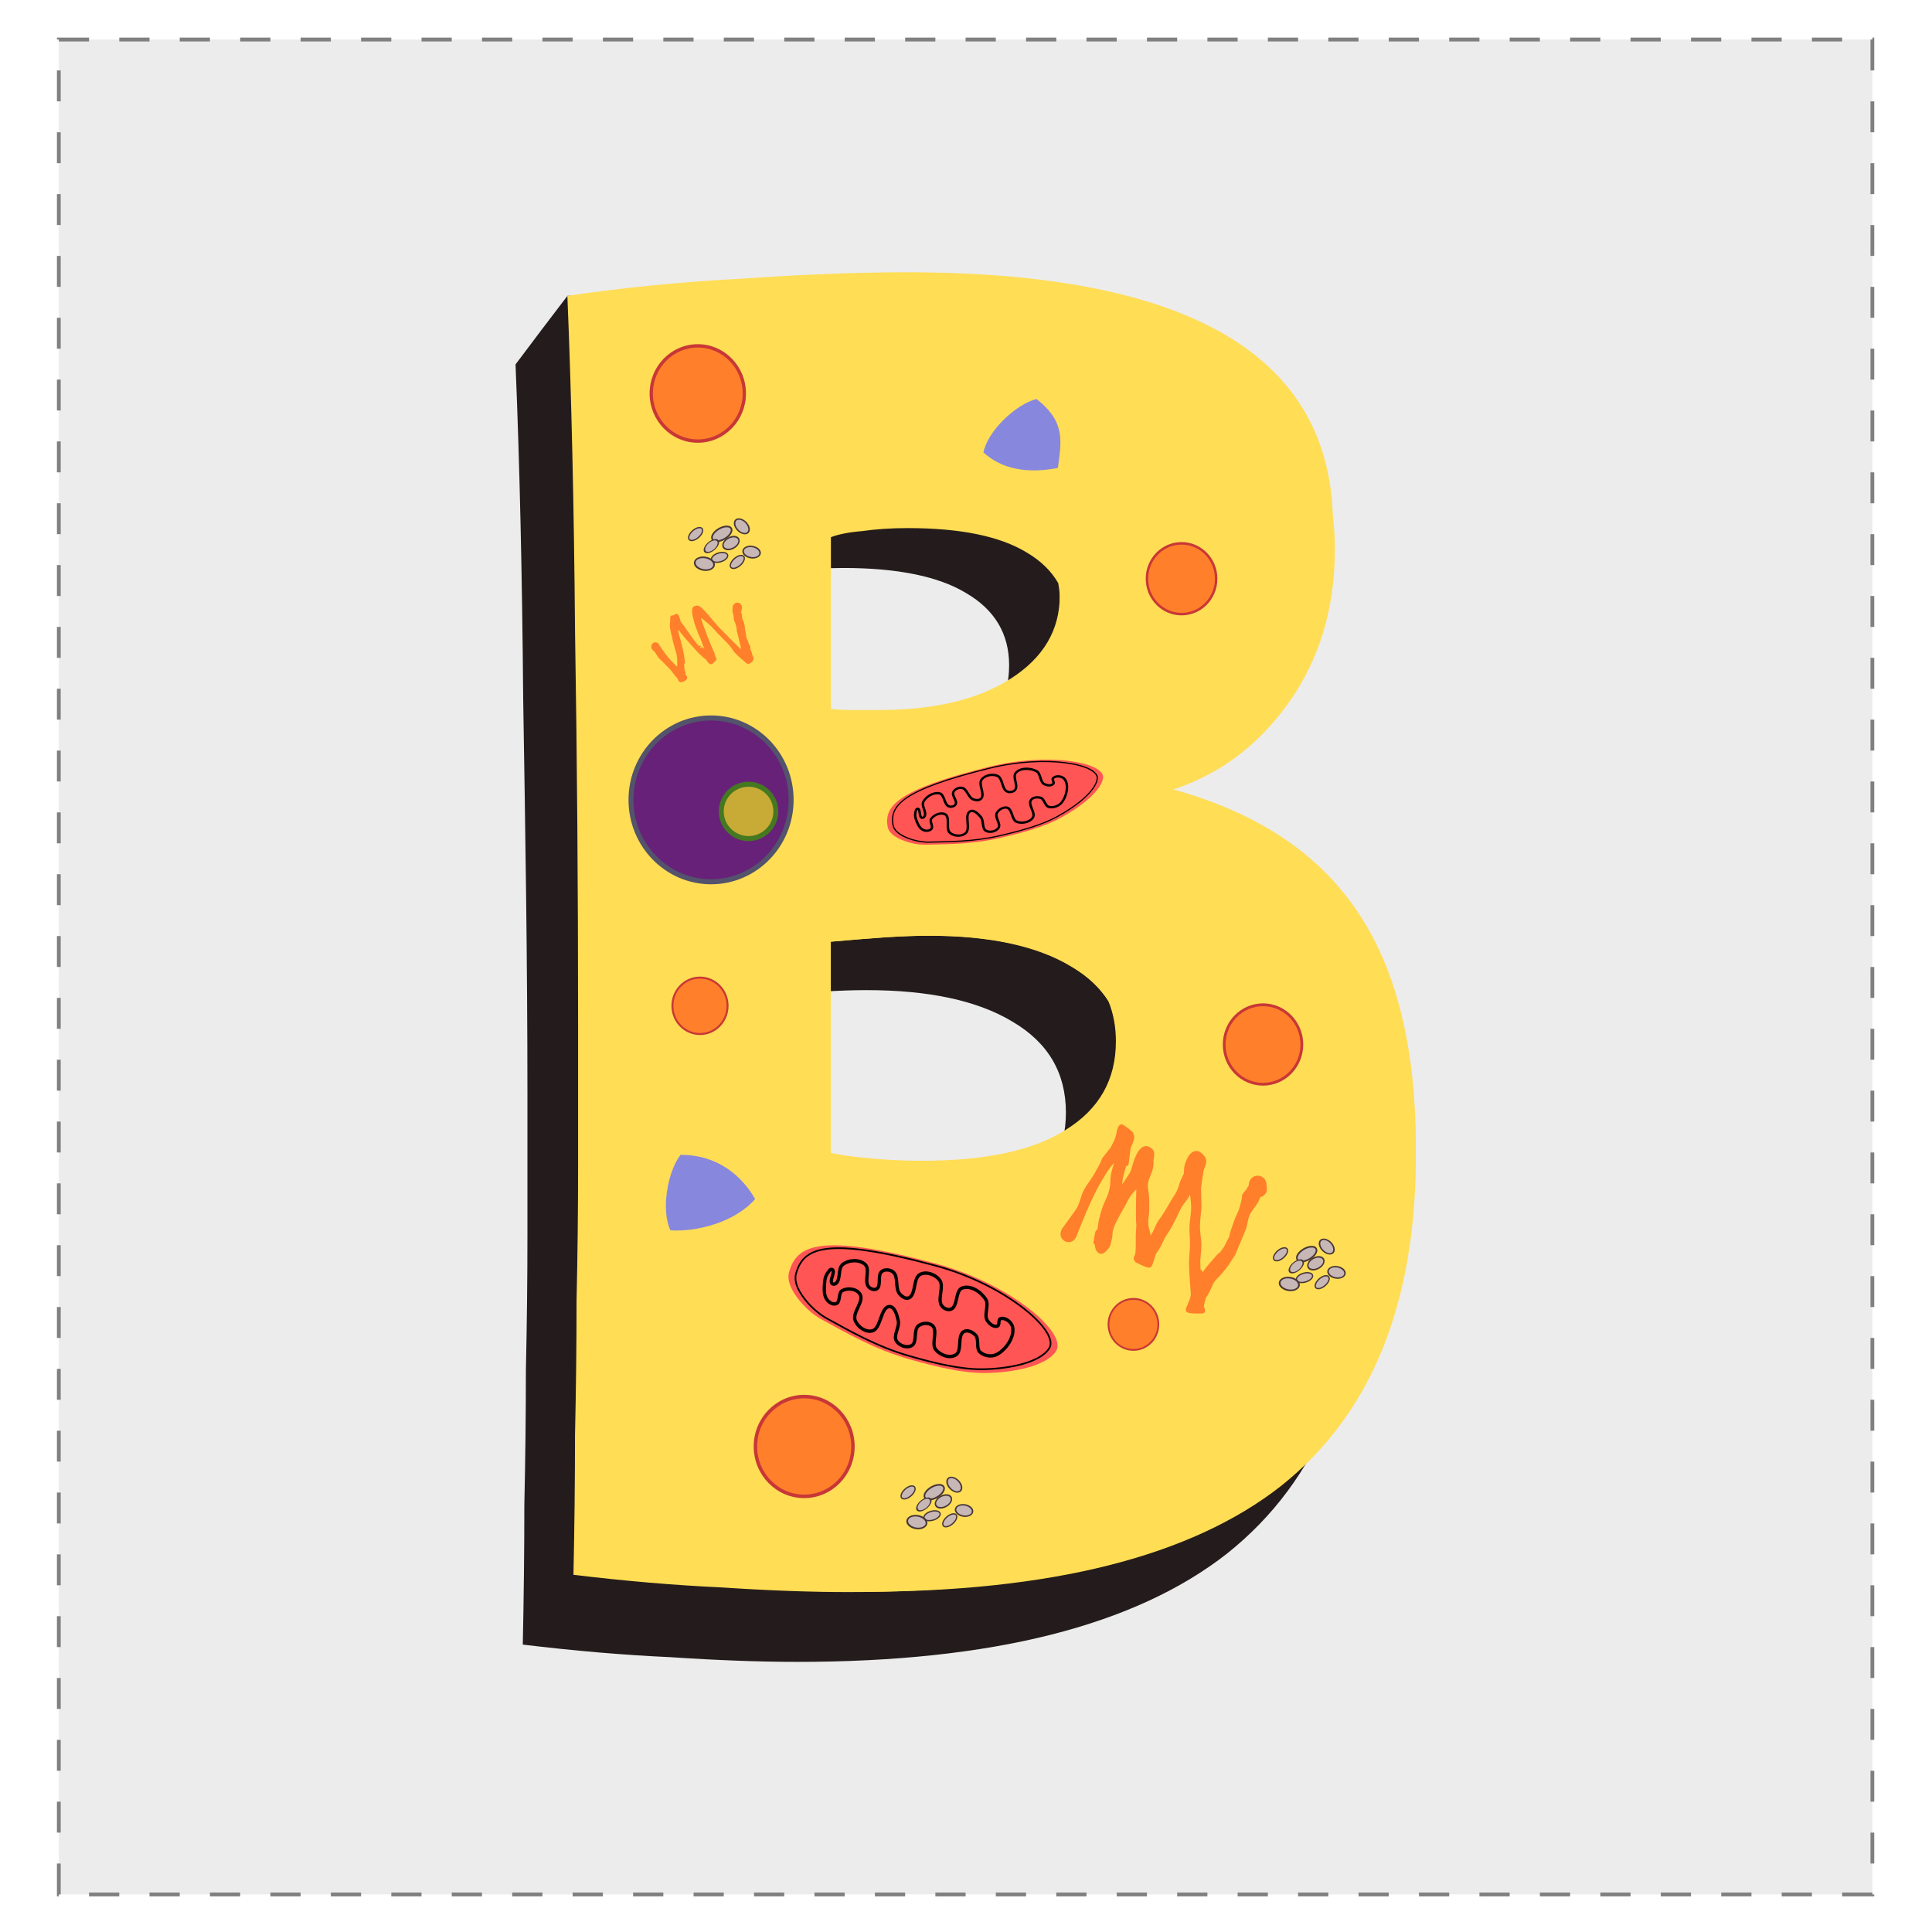 <?xml version="1.0" encoding="UTF-8" standalone="no"?>
<!-- Created with Inkscape (http://www.inkscape.org/) -->

<svg
   xmlns:dc="http://purl.org/dc/elements/1.1/"
   xmlns:cc="http://creativecommons.org/ns#"
   xmlns:rdf="http://www.w3.org/1999/02/22-rdf-syntax-ns#"
   xmlns:svg="http://www.w3.org/2000/svg"
   xmlns="http://www.w3.org/2000/svg"
   xmlns:sodipodi="http://sodipodi.sourceforge.net/DTD/sodipodi-0.dtd"
   xmlns:inkscape="http://www.inkscape.org/namespaces/inkscape"
   width="500"
   height="500"
   viewBox="0 0 500 500"
   id="svg4440"
   version="1.1"
   inkscape:version="0.91 r13725"
   sodipodi:docname="logo_favicon.svg"
   inkscape:export-filename="/home/kinow/Pictures/logos/biojava/v5/logo_favicon.png"
   inkscape:export-xdpi="90"
   inkscape:export-ydpi="90">
  <defs
     id="defs4442" />
  <sodipodi:namedview
     id="base"
     pagecolor="#ffffff"
     bordercolor="#666666"
     borderopacity="1.0"
     inkscape:pageopacity="0.0"
     inkscape:pageshadow="2"
     inkscape:zoom="0.98994949"
     inkscape:cx="219.72917"
     inkscape:cy="242.55803"
     inkscape:document-units="px"
     inkscape:current-layer="layer1"
     showgrid="false"
     units="px"
     inkscape:window-width="1600"
     inkscape:window-height="851"
     inkscape:window-x="0"
     inkscape:window-y="25"
     inkscape:window-maximized="1" />
  <g
     inkscape:label="Layer 1"
     inkscape:groupmode="layer"
     id="layer1"
     transform="translate(0,-552.362)">
    <g
       id="g8328"
       transform="matrix(9.778,0,0,10.001,2640.196,-4994.074)">
      <g
         id="g5185"
         transform="translate(-1162.258,163.972)"
         style="display:inline;opacity:1">
        <g
           id="g5187">
          <rect
             y="83.371"
             x="893.801"
             height="48"
             width="48"
             id="rect5189"
             style="display:inline;fill:#ececec;stroke:#808080;stroke-width:0.1;stroke-miterlimit:4;stroke-dasharray:0.8, 0.8;stroke-dashoffset:0;stroke-opacity:1"
             transform="translate(0,308.268)" />
          <path
             sodipodi:nodetypes="csssscsccccccssccccsscccscsccccsscscscccc"
             inkscape:connector-curvature="0"
             id="path5191"
             style="font-style:normal;font-variant:normal;font-weight:normal;font-stretch:normal;font-size:90px;line-height:125%;font-family:Ranchers;-inkscape-font-specification:Ranchers;letter-spacing:0px;word-spacing:0px;display:inline;fill:#241c1c;fill-opacity:1;stroke:none;stroke-width:1px;stroke-linecap:butt;stroke-linejoin:miter;stroke-opacity:1"
             d="m 912.456,410.715 c 0.379,0.054 0.69,0.081 0.934,0.081 l 0.772,0 c 1.462,0 2.626,-0.271 3.492,-0.812 0.866,-0.541 1.299,-1.259 1.299,-2.152 0,-0.812 -0.379,-1.435 -1.137,-1.868 -0.731,-0.433 -1.814,-0.65 -3.249,-0.65 -0.46,0 -0.88,0.027 -1.259,0.081 -0.352,0.027 -0.636,0.081 -0.853,0.162 z m -6.375,22.456 c 0.027,-1.245 0.041,-2.45 0.041,-3.614 0.027,-1.191 0.041,-2.355 0.041,-3.492 0.027,-1.164 0.041,-2.328 0.041,-3.492 l 0,-3.614 c 0,-3.546 -0.058,-6.975 -0.112,-10.223 -0.027,-3.249 -0.095,-6.145 -0.203,-8.69 0.672,-0.874 0.67,-0.873 1.375,-1.776 1.094,-0.037 2.454,1.373 3.295,1.33 1.597,-0.108 3.032,-0.162 4.304,-0.162 7.526,0 11.32,2.21 11.32,6.569 0,1.706 -1.447,2.555 -2.449,3.773 -0.975,1.191 -5.335,1.31 -6.96,1.581 2.626,0.487 8.555,2.727 9.774,4.27 1.218,1.516 1.827,3.668 1.827,6.457 0,3.925 -1.218,6.836 -3.655,8.731 -2.436,1.868 -6.226,2.802 -11.37,2.802 -1.002,0 -2.125,-0.041 -3.37,-0.122 -1.218,-0.054 -2.518,-0.162 -3.898,-0.325 z m 6.375,-10.923 c 0.271,0.081 0.677,0.149 1.218,0.203 0.541,0.054 1.069,0.081 1.584,0.081 1.706,0 2.991,-0.271 3.858,-0.812 0.893,-0.541 1.34,-1.313 1.34,-2.315 0,-1.029 -0.474,-1.814 -1.421,-2.355 -0.92,-0.541 -2.206,-0.812 -3.858,-0.812 -0.352,0 -0.744,0.013 -1.178,0.041 -0.406,0.027 -0.92,0.068 -1.543,0.122 l 0,5.847 z" />
          <path
             inkscape:connector-curvature="0"
             id="path5193"
             style="font-style:normal;font-variant:normal;font-weight:normal;font-stretch:normal;font-size:90px;line-height:125%;font-family:Ranchers;-inkscape-font-specification:Ranchers;letter-spacing:0px;word-spacing:0px;fill:#ffdd55;fill-opacity:1;stroke:none;stroke-width:1px;stroke-linecap:butt;stroke-linejoin:miter;stroke-opacity:1"
             d="m 914.164,409.436 q 0.555,0.079 0.912,0.079 0.357,0 0.754,0 2.142,0 3.412,-0.793 1.269,-0.793 1.269,-2.103 0,-1.19 -1.111,-1.825 -1.071,-0.635 -3.174,-0.635 -0.674,0 -1.23,0.079 -0.516,0.04 -0.833,0.159 l 0,5.038 z m -6.228,21.938 q 0.04,-1.825 0.04,-3.531 0.04,-1.746 0.04,-3.412 0.04,-1.706 0.04,-3.412 0,-1.706 0,-3.531 0,-5.197 -0.079,-9.958 -0.04,-4.761 -0.198,-8.49 2.222,-0.317 4.562,-0.436 2.341,-0.159 4.205,-0.159 11.029,0 11.029,6.387 0,2.499 -1.468,4.285 -1.428,1.746 -3.808,2.142 3.848,0.714 5.633,2.975 1.785,2.222 1.785,6.308 0,5.752 -3.57,8.529 -3.57,2.737 -11.108,2.737 -1.468,0 -3.293,-0.119 -1.785,-0.079 -3.808,-0.317 z m 6.228,-10.672 q 0.397,0.119 1.19,0.198 0.793,0.079 1.547,0.079 2.499,0 3.769,-0.793 1.309,-0.793 1.309,-2.261 0,-1.508 -1.389,-2.301 -1.349,-0.793 -3.769,-0.793 -0.516,0 -1.15,0.04 -0.595,0.04 -1.508,0.119 l 0,5.713 z" />
          <path
             d="m 913.797,408.909 q 0.569,0.081 0.934,0.081 0.365,0 0.772,0 2.193,0 3.492,-0.812 1.299,-0.812 1.299,-2.152 0,-1.218 -1.137,-1.868 -1.096,-0.65 -3.249,-0.65 -0.69,0 -1.259,0.081 -0.528,0.041 -0.853,0.162 l 0,5.157 z m -6.375,22.456 q 0.041,-1.868 0.041,-3.614 0.041,-1.787 0.041,-3.492 0.041,-1.746 0.041,-3.492 0,-1.746 0,-3.614 0,-5.32 -0.081,-10.192 -0.041,-4.873 -0.203,-8.69 2.274,-0.325 4.67,-0.447 2.396,-0.162 4.304,-0.162 11.289,0 11.289,6.538 0,2.558 -1.502,4.386 -1.462,1.787 -3.898,2.193 3.939,0.731 5.766,3.046 1.827,2.274 1.827,6.457 0,5.888 -3.655,8.731 -3.655,2.802 -11.37,2.802 -1.502,0 -3.37,-0.122 -1.827,-0.081 -3.898,-0.325 z m 6.375,-10.923 q 0.406,0.122 1.218,0.203 0.812,0.081 1.584,0.081 2.558,0 3.858,-0.812 1.34,-0.812 1.34,-2.315 0,-1.543 -1.421,-2.355 -1.381,-0.812 -3.858,-0.812 -0.528,0 -1.178,0.041 -0.609,0.041 -1.543,0.122 l 0,5.847 z"
             style="font-style:normal;font-variant:normal;font-weight:normal;font-stretch:normal;font-size:90px;line-height:125%;font-family:Ranchers;-inkscape-font-specification:Ranchers;letter-spacing:0px;word-spacing:0px;fill:#ffdd55;fill-opacity:1;stroke:none;stroke-width:1px;stroke-linecap:butt;stroke-linejoin:miter;stroke-opacity:1"
             id="path5195"
             inkscape:connector-curvature="0" />
        </g>
      </g>
      <path
         inkscape:connector-curvature="0"
         id="path4695"
         d="m -245.977,561.83 c -1.258,0 -2.676,0.053 -4.255,0.16 -1.579,0.08 -3.117,0.228 -4.615,0.442 0.107,2.515 0.174,5.378 0.201,8.589 0.054,3.211 0.08,6.569 0.08,10.074 l 0,3.572 c 0,1.151 -0.013,2.301 -0.04,3.451 0,1.124 -0.013,2.275 -0.04,3.452 0,1.151 -0.013,2.34 -0.04,3.571 1.365,0.161 2.649,0.268 3.853,0.322 1.231,0.08 2.341,0.12 3.331,0.12 0.073,0 0.144,-0.003 0.217,-0.003 0.04,1.4e-4 0.086,0.003 0.125,0.003 4.967,0 8.627,-0.901 10.979,-2.705 2.353,-1.83 3.529,-4.64 3.529,-8.43 0,-0.037 -0.003,-0.072 -0.003,-0.109 4.3e-4,-0.052 0.003,-0.102 0.003,-0.154 0,-2.756 -0.602,-4.883 -1.806,-6.382 -1.025,-1.298 -2.558,-2.214 -4.591,-2.756 1.139,-0.353 2.083,-0.981 2.828,-1.892 0.967,-1.176 1.451,-2.588 1.451,-4.235 0,-0.296 -0.019,-0.58 -0.055,-0.855 -0.13,-4.156 -3.846,-6.236 -11.152,-6.236 z m -0.006,6.424 c 1.385,0 2.431,0.209 3.136,0.627 0.379,0.217 0.659,0.483 0.842,0.798 0.025,0.134 0.042,0.272 0.042,0.418 0,0.883 -0.428,1.592 -1.284,2.127 -0.856,0.535 -2.007,0.802 -3.452,0.802 l -0.762,0 c -0.156,0 -0.349,-0.015 -0.561,-0.037 l 0,-4.5 c 0.209,-0.078 0.484,-0.13 0.824,-0.157 0.366,-0.052 0.772,-0.078 1.216,-0.078 z m 0.588,10.547 c 1.595,0 2.836,0.262 3.724,0.785 0.438,0.25 0.768,0.556 0.996,0.914 0.13,0.312 0.196,0.657 0.196,1.036 0,0.99 -0.441,1.752 -1.324,2.287 -0.856,0.535 -2.127,0.803 -3.813,0.803 -0.508,0 -1.031,-0.027 -1.566,-0.081 -0.342,-0.034 -0.609,-0.076 -0.842,-0.121 l 0,-5.467 c 0.601,-0.052 1.098,-0.091 1.49,-0.117 0.418,-0.026 0.798,-0.039 1.138,-0.039 z"
         style="font-style:normal;font-variant:normal;font-weight:normal;font-stretch:normal;font-size:90px;line-height:125%;font-family:Ranchers;-inkscape-font-specification:Ranchers;letter-spacing:0px;word-spacing:0px;display:inline;opacity:1;fill:#ffdd55;fill-opacity:1;stroke:none;stroke-width:1px;stroke-linecap:butt;stroke-linejoin:miter;stroke-opacity:1" />
      <g
         transform="matrix(0.436,0,0,0.436,-307.805,366.82)"
         id="g4697"
         style="display:inline">
        <path
           sodipodi:nodetypes="ssssssss"
           inkscape:connector-curvature="0"
           id="path4699"
           d="m 150.794,510.838 c -0.581,0.902 -2.567,1.284 -4.244,1.312 -1.379,0.023 -2.984,-0.346 -4.681,-0.818 -2.154,-0.599 -3.917,-1.619 -5.29,-2.345 -0.602,-0.318 -1.157,-0.842 -1.525,-1.334 -0.408,-0.546 -0.604,-1.046 -0.474,-1.496 0.452,-1.565 1.778,-2.38 8.925,-0.494 4.536,1.197 7.969,4.118 7.288,5.174 z"
           style="fill:#ff5555;fill-rule:evenodd;stroke:none;stroke-width:0.1;stroke-linecap:butt;stroke-linejoin:miter;stroke-miterlimit:4;stroke-dasharray:none;stroke-opacity:1" />
        <g
           id="g4701">
          <path
             sodipodi:nodetypes="ssssssss"
             inkscape:connector-curvature="0"
             id="path4703"
             d="m 150.371,510.683 c -0.551,0.855 -2.434,1.218 -4.023,1.244 -1.307,0.021 -2.828,-0.328 -4.437,-0.776 -2.042,-0.568 -3.713,-1.534 -5.014,-2.223 -0.57,-0.302 -1.097,-0.798 -1.445,-1.264 -0.387,-0.518 -0.572,-0.991 -0.449,-1.418 0.428,-1.484 1.685,-2.256 8.46,-0.468 4.3,1.135 7.554,3.904 6.909,4.905 z"
             style="fill:none;fill-rule:evenodd;stroke:#000000;stroke-width:0.1;stroke-linecap:butt;stroke-linejoin:miter;stroke-miterlimit:4;stroke-dasharray:none;stroke-opacity:1" />
          <path
             style="fill:none;fill-rule:evenodd;stroke:#000000;stroke-width:0.2;stroke-linecap:butt;stroke-linejoin:miter;stroke-miterlimit:4;stroke-dasharray:none;stroke-opacity:1"
             d="m 136.742,506.711 c -0.037,0.366 -0.074,0.803 0.13,1.082 0.129,0.176 0.388,0.326 0.587,0.233 0.236,-0.11 0.106,-0.625 0.334,-0.756 0.338,-0.195 0.893,-0.122 1.094,0.209 0.26,0.426 -0.487,1.087 -0.295,1.555 0.161,0.392 0.637,0.715 1.034,0.618 0.542,-0.132 0.503,-1.442 1.052,-1.443 0.318,-6e-4 0.453,0.502 0.529,0.835 0.088,0.384 -0.317,0.879 -0.116,1.202 0.18,0.29 0.645,0.446 0.942,0.272 0.336,-0.197 0.082,-0.923 0.394,-1.165 0.242,-0.187 0.654,-0.205 0.868,-0.005 0.327,0.305 -0.103,1.072 0.187,1.418 0.278,0.331 0.841,0.537 1.22,0.309 0.396,-0.238 0.076,-1.144 0.474,-1.376 0.23,-0.134 0.552,0.021 0.728,0.21 0.221,0.237 0.019,0.768 0.253,0.989 0.258,0.243 0.711,0.315 1.035,0.15 0.527,-0.27 1.068,-0.994 0.962,-1.597 -0.057,-0.323 -0.463,-0.627 -0.756,-0.516 -0.132,0.05 -0.031,0.365 -0.16,0.422 -0.227,0.1 -0.504,-0.121 -0.635,-0.333 -0.208,-0.336 0.13,-0.908 -0.085,-1.239 -0.3,-0.462 -0.932,-0.871 -1.442,-0.672 -0.408,0.16 -0.246,1.057 -0.647,1.241 -0.193,0.088 -0.454,-0.02 -0.581,-0.189 -0.292,-0.389 0.162,-1.147 -0.136,-1.531 -0.258,-0.332 -0.791,-0.526 -1.173,-0.339 -0.442,0.217 -0.241,1.21 -0.692,1.398 -0.196,0.082 -0.427,-0.088 -0.564,-0.248 -0.278,-0.325 -0.055,-1.014 -0.381,-1.282 -0.183,-0.15 -0.506,-0.185 -0.703,-0.033 -0.27,0.209 -0.011,0.839 -0.295,1.023 -0.153,0.099 -0.387,0.011 -0.503,-0.124 -0.274,-0.318 0.107,-1.032 -0.198,-1.314 -0.338,-0.312 -0.977,-0.295 -1.364,-0.01 -0.312,0.231 -0.111,0.905 -0.424,1.135 -0.065,0.048 -0.178,0.056 -0.23,-0.003 -0.173,-0.192 0.233,-0.714 0.008,-0.829 -0.11,-0.056 -0.229,0.141 -0.304,0.253 -0.087,0.129 -0.132,0.291 -0.148,0.447 z"
             id="path4705"
             inkscape:connector-curvature="0"
             sodipodi:nodetypes="ssssssssssssssssssssssssssssssssssssssssss" />
        </g>
      </g>
      <g
         transform="matrix(0.338,-0.074,0.05,0.312,-317.205,436.593)"
         id="g4707"
         style="display:inline">
        <path
           style="fill:#ff5555;fill-rule:evenodd;stroke:none;stroke-width:1px;stroke-linecap:butt;stroke-linejoin:miter;stroke-opacity:1"
           d="m 155.062,479.501 c -0.308,1.028 -2.11,1.946 -3.713,2.438 -1.319,0.404 -2.963,0.495 -4.724,0.512 -2.235,0.022 -4.212,-0.469 -5.733,-0.785 -0.666,-0.139 -1.345,-0.488 -1.835,-0.858 -0.544,-0.412 -0.87,-0.837 -0.87,-1.306 -1.2e-4,-1.629 1.048,-2.78 8.438,-2.95 4.69,-0.108 8.798,1.746 8.438,2.95 z"
           id="path4709"
           inkscape:connector-curvature="0"
           sodipodi:nodetypes="ssssssss" />
        <path
           sodipodi:nodetypes="ssssssss"
           inkscape:connector-curvature="0"
           id="path4711"
           d="m 154.613,479.469 c -0.292,0.974 -2,1.845 -3.52,2.311 -1.25,0.383 -2.808,0.469 -4.478,0.486 -2.119,0.021 -3.993,-0.444 -5.434,-0.745 -0.631,-0.132 -1.275,-0.462 -1.739,-0.814 -0.516,-0.39 -0.825,-0.794 -0.825,-1.238 -1.1e-4,-1.544 0.994,-2.635 7.998,-2.796 4.446,-0.102 8.34,1.655 7.998,2.796 z"
           style="fill:none;fill-rule:evenodd;stroke:#000000;stroke-width:0.095;stroke-linecap:butt;stroke-linejoin:miter;stroke-miterlimit:4;stroke-dasharray:none;stroke-opacity:1" />
        <path
           style="fill:none;fill-rule:evenodd;stroke:#000000;stroke-width:0.188;stroke-linecap:butt;stroke-linejoin:miter;stroke-miterlimit:4;stroke-dasharray:none;stroke-opacity:1"
           d="m 140.417,479.433 c 0.066,0.362 0.152,0.791 0.425,1.003 0.172,0.133 0.463,0.205 0.629,0.061 0.196,-0.171 -0.071,-0.63 0.111,-0.819 0.271,-0.281 0.824,-0.364 1.11,-0.102 0.367,0.337 -0.167,1.179 0.148,1.576 0.263,0.332 0.81,0.51 1.165,0.307 0.484,-0.277 0.083,-1.525 0.61,-1.679 0.305,-0.089 0.575,0.357 0.74,0.655 0.191,0.345 -0.061,0.932 0.222,1.187 0.253,0.228 0.743,0.249 0.98,0 0.268,-0.283 -0.177,-0.909 0.056,-1.228 0.181,-0.247 0.571,-0.378 0.832,-0.246 0.399,0.202 0.198,1.058 0.573,1.31 0.359,0.241 0.957,0.283 1.258,-0.041 0.314,-0.338 -0.245,-1.12 0.074,-1.453 0.184,-0.192 0.536,-0.133 0.758,0 0.278,0.167 0.231,0.733 0.518,0.88 0.316,0.162 0.77,0.106 1.036,-0.143 0.431,-0.405 0.751,-1.251 0.481,-1.801 -0.144,-0.294 -0.619,-0.474 -0.869,-0.287 -0.113,0.085 0.071,0.359 -0.037,0.45 -0.19,0.159 -0.518,0.023 -0.703,-0.143 -0.293,-0.265 -0.127,-0.908 -0.425,-1.167 -0.417,-0.361 -1.137,-0.579 -1.572,-0.246 -0.348,0.267 0.057,1.084 -0.277,1.372 -0.161,0.138 -0.442,0.106 -0.61,-0.021 -0.388,-0.293 -0.163,-1.147 -0.555,-1.433 -0.34,-0.248 -0.906,-0.285 -1.221,0 -0.365,0.331 0.105,1.229 -0.277,1.535 -0.166,0.133 -0.434,0.034 -0.61,-0.082 -0.357,-0.235 -0.334,-0.959 -0.721,-1.126 -0.218,-0.093 -0.538,-0.037 -0.684,0.164 -0.201,0.276 0.223,0.809 0,1.064 -0.12,0.138 -0.369,0.117 -0.518,0.021 -0.352,-0.229 -0.183,-1.021 -0.555,-1.208 -0.411,-0.207 -1.021,-0.013 -1.313,0.368 -0.236,0.308 0.144,0.9 -0.092,1.208 -0.049,0.064 -0.156,0.103 -0.222,0.061 -0.219,-0.137 0.026,-0.751 -0.222,-0.798 -0.121,-0.023 -0.18,0.199 -0.222,0.328 -0.048,0.148 -0.046,0.317 -0.018,0.471 z"
           id="path4713"
           inkscape:connector-curvature="0"
           sodipodi:nodetypes="ssssssssssssssssssssssssssssssssssssssssss" />
      </g>
      <path
         style="display:inline;fill:#8787de;stroke:none;stroke-width:0.2;stroke-miterlimit:4;stroke-dasharray:none;stroke-dashoffset:0;stroke-opacity:1"
         d="m -252.003,584.473 c 0.988,-0.006 1.633,0.555 1.976,1.143 -0.559,0.625 -1.598,0.856 -2.243,0.809 -0.247,-0.505 -0.087,-1.498 0.267,-1.952 z"
         id="path4715"
         inkscape:connector-curvature="0"
         sodipodi:nodetypes="cccc" />
      <path
         sodipodi:nodetypes="cccc"
         inkscape:connector-curvature="0"
         id="path4717"
         d="m -242.581,564.913 c 0.786,0.599 0.654,1.111 0.567,1.785 -0.824,0.153 -1.488,0.029 -1.971,-0.403 0.113,-0.551 0.846,-1.239 1.404,-1.382 z"
         style="display:inline;fill:#8787de;stroke:none;stroke-width:0.2;stroke-miterlimit:4;stroke-dasharray:none;stroke-dashoffset:0;stroke-opacity:1" />
      <circle
         style="display:inline;fill:#ff7f2a;stroke:#c83737;stroke-width:0.087;stroke-miterlimit:4;stroke-dasharray:none;stroke-dashoffset:0;stroke-opacity:1"
         id="circle4719"
         cx="-251.545"
         cy="564.77"
         r="1.232" />
      <circle
         r="0.916"
         cy="569.564"
         cx="-238.741"
         id="circle4721"
         style="display:inline;fill:#ff7f2a;stroke:#c83737;stroke-width:0.065;stroke-miterlimit:4;stroke-dasharray:none;stroke-dashoffset:0;stroke-opacity:1" />
      <circle
         style="display:inline;fill:#ff7f2a;stroke:#c83737;stroke-width:0.052;stroke-miterlimit:4;stroke-dasharray:none;stroke-dashoffset:0;stroke-opacity:1"
         id="circle4723"
         cx="-251.487"
         cy="580.616"
         r="0.73" />
      <circle
         r="1.028"
         cy="581.617"
         cx="-236.585"
         id="circle4725"
         style="display:inline;fill:#ff7f2a;stroke:#c83737;stroke-width:0.073;stroke-miterlimit:4;stroke-dasharray:none;stroke-dashoffset:0;stroke-opacity:1" />
      <circle
         style="display:inline;fill:#ff7f2a;stroke:#c83737;stroke-width:0.091;stroke-miterlimit:4;stroke-dasharray:none;stroke-dashoffset:0;stroke-opacity:1"
         id="circle4727"
         cx="-248.729"
         cy="592.019"
         r="1.291" />
      <circle
         r="0.66"
         cy="588.86"
         cx="-240.015"
         id="circle4729"
         style="display:inline;fill:#ff7f2a;stroke:#c83737;stroke-width:0.047;stroke-miterlimit:4;stroke-dasharray:none;stroke-dashoffset:0;stroke-opacity:1" />
      <g
         transform="matrix(0.436,0,0,0.436,-307.805,366.82)"
         id="g4731"
         style="display:inline">
        <circle
           r="4.861"
           cy="478.134"
           cx="129.842"
           id="circle4733"
           style="fill:#672178;stroke:#53536c;stroke-width:0.3;stroke-linecap:round;stroke-linejoin:round;stroke-miterlimit:4;stroke-dasharray:none;stroke-opacity:1" />
        <ellipse
           ry="1.613"
           rx="1.657"
           cy="478.819"
           cx="132.118"
           id="ellipse4735"
           style="fill:#c8ab37;stroke:#447821;stroke-width:0.3;stroke-linecap:round;stroke-linejoin:round;stroke-miterlimit:4;stroke-dasharray:none;stroke-opacity:1" />
      </g>
      <g
         id="g4737"
         transform="matrix(0.436,0,0,0.436,-289.997,382.613)"
         style="display:inline">
        <ellipse
           transform="matrix(0.875,-0.485,0.485,0.875,0,0)"
           ry="0.344"
           rx="0.656"
           cy="470.561"
           cx="-117.79"
           id="ellipse4739"
           style="fill:#c8b7b7;stroke:#483737;stroke-width:0.1;stroke-linecap:round;stroke-linejoin:round;stroke-miterlimit:4;stroke-dasharray:none;stroke-opacity:1" />
        <ellipse
           style="fill:#c8b7b7;stroke:#483737;stroke-width:0.077;stroke-linecap:round;stroke-linejoin:round;stroke-miterlimit:4;stroke-dasharray:none;stroke-opacity:1"
           id="ellipse4741"
           cx="-10.114"
           cy="486.437"
           rx="0.507"
           ry="0.266"
           transform="matrix(0.961,-0.277,0.277,0.961,0,0)" />
        <ellipse
           transform="matrix(0.935,-0.356,0.214,0.977,0,0)"
           ry="0.341"
           rx="0.516"
           cy="488.702"
           cx="22.601"
           id="ellipse4743"
           style="fill:#c8b7b7;stroke:#483737;stroke-width:0.088;stroke-linecap:round;stroke-linejoin:round;stroke-miterlimit:4;stroke-dasharray:none;stroke-opacity:1" />
        <ellipse
           style="fill:#c8b7b7;stroke:#483737;stroke-width:0.088;stroke-linecap:round;stroke-linejoin:round;stroke-miterlimit:4;stroke-dasharray:none;stroke-opacity:1"
           id="ellipse4745"
           cx="309.402"
           cy="424.004"
           rx="0.516"
           ry="0.341"
           transform="matrix(0.964,0.265,-0.404,0.915,0,0)" />
        <ellipse
           transform="matrix(0.767,-0.641,0.641,0.767,0,0)"
           ry="0.266"
           rx="0.507"
           cy="442.099"
           cx="-205.068"
           id="ellipse4747"
           style="fill:#c8b7b7;stroke:#483737;stroke-width:0.077;stroke-linecap:round;stroke-linejoin:round;stroke-miterlimit:4;stroke-dasharray:none;stroke-opacity:1" />
        <ellipse
           inkscape:transform-center-y="-0.31251221"
           inkscape:transform-center-x="0.62499397"
           style="fill:#c8b7b7;stroke:#483737;stroke-width:0.085;stroke-linecap:round;stroke-linejoin:round;stroke-miterlimit:4;stroke-dasharray:none;stroke-opacity:1"
           id="ellipse4749"
           cx="-370.27"
           cy="581.959"
           rx="0.394"
           ry="0.411"
           transform="matrix(-0.987,0.162,-0.414,0.91,0,0)" />
        <ellipse
           transform="matrix(0.965,0.261,-0.41,0.912,0,0)"
           ry="0.383"
           rx="0.587"
           cy="427.297"
           cx="310.148"
           id="ellipse4751"
           style="fill:#c8b7b7;stroke:#483737;stroke-width:0.1;stroke-linecap:round;stroke-linejoin:round;stroke-miterlimit:4;stroke-dasharray:none;stroke-opacity:1" />
        <ellipse
           style="fill:#c8b7b7;stroke:#483737;stroke-width:0.077;stroke-linecap:round;stroke-linejoin:round;stroke-miterlimit:4;stroke-dasharray:none;stroke-opacity:1"
           id="ellipse4753"
           cx="-205.948"
           cy="439.205"
           rx="0.507"
           ry="0.266"
           transform="matrix(0.767,-0.641,0.641,0.767,0,0)" />
        <ellipse
           transform="matrix(0.64,0.768,-0.854,0.52,0,0)"
           ry="0.341"
           rx="0.516"
           cy="205.059"
           cx="471.085"
           id="ellipse4755"
           style="fill:#c8b7b7;stroke:#483737;stroke-width:0.088;stroke-linecap:round;stroke-linejoin:round;stroke-miterlimit:4;stroke-dasharray:none;stroke-opacity:1" />
      </g>
      <g
         transform="matrix(0.436,0,0,0.436,-305.478,363.975)"
         id="g4757"
         style="display:inline">
        <ellipse
           style="fill:#c8b7b7;stroke:#483737;stroke-width:0.1;stroke-linecap:round;stroke-linejoin:round;stroke-miterlimit:4;stroke-dasharray:none;stroke-opacity:1"
           id="ellipse4759"
           cx="-117.79"
           cy="470.561"
           rx="0.656"
           ry="0.344"
           transform="matrix(0.875,-0.485,0.485,0.875,0,0)" />
        <ellipse
           transform="matrix(0.961,-0.277,0.277,0.961,0,0)"
           ry="0.266"
           rx="0.507"
           cy="486.437"
           cx="-10.114"
           id="ellipse4761"
           style="fill:#c8b7b7;stroke:#483737;stroke-width:0.077;stroke-linecap:round;stroke-linejoin:round;stroke-miterlimit:4;stroke-dasharray:none;stroke-opacity:1" />
        <ellipse
           style="fill:#c8b7b7;stroke:#483737;stroke-width:0.088;stroke-linecap:round;stroke-linejoin:round;stroke-miterlimit:4;stroke-dasharray:none;stroke-opacity:1"
           id="ellipse4763"
           cx="22.601"
           cy="488.702"
           rx="0.516"
           ry="0.341"
           transform="matrix(0.935,-0.356,0.214,0.977,0,0)" />
        <ellipse
           transform="matrix(0.964,0.265,-0.404,0.915,0,0)"
           ry="0.341"
           rx="0.516"
           cy="424.004"
           cx="309.402"
           id="ellipse4765"
           style="fill:#c8b7b7;stroke:#483737;stroke-width:0.088;stroke-linecap:round;stroke-linejoin:round;stroke-miterlimit:4;stroke-dasharray:none;stroke-opacity:1" />
        <ellipse
           style="fill:#c8b7b7;stroke:#483737;stroke-width:0.077;stroke-linecap:round;stroke-linejoin:round;stroke-miterlimit:4;stroke-dasharray:none;stroke-opacity:1"
           id="ellipse4767"
           cx="-205.068"
           cy="442.099"
           rx="0.507"
           ry="0.266"
           transform="matrix(0.767,-0.641,0.641,0.767,0,0)" />
        <ellipse
           transform="matrix(-0.987,0.162,-0.414,0.91,0,0)"
           ry="0.411"
           rx="0.394"
           cy="581.959"
           cx="-370.27"
           id="ellipse4769"
           style="fill:#c8b7b7;stroke:#483737;stroke-width:0.085;stroke-linecap:round;stroke-linejoin:round;stroke-miterlimit:4;stroke-dasharray:none;stroke-opacity:1"
           inkscape:transform-center-x="0.62499397"
           inkscape:transform-center-y="-0.31251221" />
        <ellipse
           style="fill:#c8b7b7;stroke:#483737;stroke-width:0.1;stroke-linecap:round;stroke-linejoin:round;stroke-miterlimit:4;stroke-dasharray:none;stroke-opacity:1"
           id="ellipse4771"
           cx="310.148"
           cy="427.297"
           rx="0.587"
           ry="0.383"
           transform="matrix(0.965,0.261,-0.41,0.912,0,0)" />
        <ellipse
           transform="matrix(0.767,-0.641,0.641,0.767,0,0)"
           ry="0.266"
           rx="0.507"
           cy="439.205"
           cx="-205.948"
           id="ellipse4773"
           style="fill:#c8b7b7;stroke:#483737;stroke-width:0.077;stroke-linecap:round;stroke-linejoin:round;stroke-miterlimit:4;stroke-dasharray:none;stroke-opacity:1" />
        <ellipse
           style="fill:#c8b7b7;stroke:#483737;stroke-width:0.088;stroke-linecap:round;stroke-linejoin:round;stroke-miterlimit:4;stroke-dasharray:none;stroke-opacity:1"
           id="ellipse4775"
           cx="471.085"
           cy="205.059"
           rx="0.516"
           ry="0.341"
           transform="matrix(0.64,0.768,-0.854,0.52,0,0)" />
      </g>
      <g
         id="g4777"
         transform="matrix(0.436,0,0,0.436,-299.855,388.775)"
         style="display:inline">
        <ellipse
           transform="matrix(0.875,-0.485,0.485,0.875,0,0)"
           ry="0.344"
           rx="0.656"
           cy="470.561"
           cx="-117.79"
           id="ellipse4779"
           style="fill:#c8b7b7;stroke:#483737;stroke-width:0.1;stroke-linecap:round;stroke-linejoin:round;stroke-miterlimit:4;stroke-dasharray:none;stroke-opacity:1" />
        <ellipse
           style="fill:#c8b7b7;stroke:#483737;stroke-width:0.077;stroke-linecap:round;stroke-linejoin:round;stroke-miterlimit:4;stroke-dasharray:none;stroke-opacity:1"
           id="ellipse4781"
           cx="-10.114"
           cy="486.437"
           rx="0.507"
           ry="0.266"
           transform="matrix(0.961,-0.277,0.277,0.961,0,0)" />
        <ellipse
           transform="matrix(0.935,-0.356,0.214,0.977,0,0)"
           ry="0.341"
           rx="0.516"
           cy="488.702"
           cx="22.601"
           id="ellipse4783"
           style="fill:#c8b7b7;stroke:#483737;stroke-width:0.088;stroke-linecap:round;stroke-linejoin:round;stroke-miterlimit:4;stroke-dasharray:none;stroke-opacity:1" />
        <ellipse
           style="fill:#c8b7b7;stroke:#483737;stroke-width:0.088;stroke-linecap:round;stroke-linejoin:round;stroke-miterlimit:4;stroke-dasharray:none;stroke-opacity:1"
           id="ellipse4785"
           cx="309.402"
           cy="424.004"
           rx="0.516"
           ry="0.341"
           transform="matrix(0.964,0.265,-0.404,0.915,0,0)" />
        <ellipse
           transform="matrix(0.767,-0.641,0.641,0.767,0,0)"
           ry="0.266"
           rx="0.507"
           cy="442.099"
           cx="-205.068"
           id="ellipse4787"
           style="fill:#c8b7b7;stroke:#483737;stroke-width:0.077;stroke-linecap:round;stroke-linejoin:round;stroke-miterlimit:4;stroke-dasharray:none;stroke-opacity:1" />
        <ellipse
           inkscape:transform-center-y="-0.31251221"
           inkscape:transform-center-x="0.62499397"
           style="fill:#c8b7b7;stroke:#483737;stroke-width:0.085;stroke-linecap:round;stroke-linejoin:round;stroke-miterlimit:4;stroke-dasharray:none;stroke-opacity:1"
           id="ellipse4789"
           cx="-370.27"
           cy="581.959"
           rx="0.394"
           ry="0.411"
           transform="matrix(-0.987,0.162,-0.414,0.91,0,0)" />
        <ellipse
           transform="matrix(0.965,0.261,-0.41,0.912,0,0)"
           ry="0.383"
           rx="0.587"
           cy="427.297"
           cx="310.148"
           id="ellipse4791"
           style="fill:#c8b7b7;stroke:#483737;stroke-width:0.1;stroke-linecap:round;stroke-linejoin:round;stroke-miterlimit:4;stroke-dasharray:none;stroke-opacity:1" />
        <ellipse
           style="fill:#c8b7b7;stroke:#483737;stroke-width:0.077;stroke-linecap:round;stroke-linejoin:round;stroke-miterlimit:4;stroke-dasharray:none;stroke-opacity:1"
           id="ellipse4793"
           cx="-205.948"
           cy="439.205"
           rx="0.507"
           ry="0.266"
           transform="matrix(0.767,-0.641,0.641,0.767,0,0)" />
        <ellipse
           transform="matrix(0.64,0.768,-0.854,0.52,0,0)"
           ry="0.341"
           rx="0.516"
           cy="205.059"
           cx="471.085"
           id="ellipse4795"
           style="fill:#c8b7b7;stroke:#483737;stroke-width:0.088;stroke-linecap:round;stroke-linejoin:round;stroke-miterlimit:4;stroke-dasharray:none;stroke-opacity:1" />
      </g>
      <path
         style="display:inline;fill:#ff7f2a;stroke:#ff7f2a;stroke-width:0.131;stroke-linecap:round;stroke-linejoin:round;stroke-miterlimit:4;stroke-dasharray:none;stroke-opacity:1"
         id="path4797"
         d="m -241.858,586.432 c 0.072,-0.097 0.38,-0.505 0.42,-0.582 0.07,-0.134 0.093,-0.289 0.163,-0.423 0.076,-0.146 0.187,-0.272 0.271,-0.413 0.407,-0.691 0.007,-0.145 0.443,-0.699 0.106,-0.206 0.103,-0.17 0.156,-0.365 0.011,-0.041 0.011,-0.085 0.028,-0.124 0.012,-0.029 0.031,-0.092 0.057,-0.075 0.365,0.237 0.274,0.243 0.164,0.545 -0.128,0.968 0.064,-0.247 -0.195,0.731 -0.03,0.115 -0.021,0.238 -0.043,0.355 -0.102,0.545 -0.056,0.087 -0.158,0.589 -0.014,0.07 -0.015,0.141 -0.022,0.212 -0.114,0.372 -0.025,0.018 -0.066,0.408 -0.004,0.04 -0.018,0.078 -0.029,0.116 -0.013,0.044 -0.012,0.097 -0.043,0.131 -0.05,0.055 -0.126,0.163 -0.188,0.122 -0.09,-0.06 -0.063,-0.207 -0.094,-0.31 0.077,-0.365 -0.029,0.03 0.219,-0.44 0.322,-0.609 -0.091,-0.009 0.273,-0.602 0.054,-0.088 0.122,-0.166 0.183,-0.25 0.058,-0.081 0.115,-0.164 0.173,-0.246 0.039,-0.063 0.087,-0.122 0.118,-0.19 0.038,-0.082 0.182,-0.812 0.464,-0.556 0.072,0.065 0.009,0.194 0.014,0.29 0.022,0.201 -0.124,0.365 -0.145,0.555 -0.013,0.121 0.024,0.242 0.029,0.363 0.005,0.116 0.008,0.233 0.004,0.349 -0.003,0.108 -0.033,0.216 -0.027,0.324 0.006,0.102 0.042,0.201 0.063,0.301 -0.028,0.188 0.01,0.37 0.033,0.555 0.003,0.021 0.008,0.041 0.007,0.061 -0.002,0.029 -0.022,0.017 -0.005,0.025 -0.089,-0.048 -0.184,-0.084 -0.266,-0.143 -0.011,-0.008 0.024,-0.015 0.032,-0.026 0.013,-0.017 0.018,-0.038 0.031,-0.055 0.035,-0.046 0.076,-0.087 0.114,-0.132 0.156,-0.185 0.1,-0.114 0.24,-0.342 0.216,-0.452 0.018,-0.074 0.309,-0.522 0.06,-0.093 0.114,-0.19 0.171,-0.285 0.054,-0.09 0.117,-0.174 0.163,-0.268 0.038,-0.077 0.054,-0.164 0.086,-0.243 0.028,-0.067 0.063,-0.13 0.094,-0.195 0.006,-0.067 0.004,-0.135 0.017,-0.201 0.024,-0.12 0.186,-0.55 0.426,-0.213 0.066,0.093 -0.037,0.225 -0.055,0.338 -0.022,0.139 -0.042,0.278 -0.063,0.417 0.004,0.169 0.009,0.338 0.013,0.507 -0.013,0.17 -0.04,0.339 -0.041,0.509 -2.4e-4,0.157 0.037,0.312 0.039,0.468 0.002,0.155 -0.033,0.309 -0.029,0.464 0.043,1.713 0.077,-0.818 0.043,0.824 0.005,0.054 0.012,0.297 0.052,0.394 0.005,0.012 0.04,0.025 0.028,0.025 -0.123,0.003 -0.248,0.011 -0.368,-0.017 -0.022,-0.005 0.003,-0.045 0.01,-0.066 0.021,-0.059 0.05,-0.115 0.075,-0.172 0.128,-0.402 -0.02,-0.007 0.201,-0.397 0.164,-0.29 0.061,-0.237 0.287,-0.498 0.702,-0.811 -0.243,0.403 0.416,-0.464 0.295,-0.572 0.036,-0.024 0.249,-0.616 0.126,-0.348 0.131,-0.245 0.212,-0.566 0.068,-0.269 -0.031,-0.11 0.125,-0.299 0.054,-0.089 0.064,-0.124 0.14,-0.19 0.012,-0.01 -0.016,0.027 -0.027,0.037 -0.003,0.003 0.003,-0.009 -8e-5,-0.01 -0.009,-0.003 -0.019,-8.6e-4 -0.029,-0.002 0.011,-0.24 0.35,-0.224 0.339,0.015 l 0,0 c 0.003,0.031 0.019,0.125 -0.004,0.156 -0.1,0.141 -0.115,0.018 -0.166,0.148 -0.016,0.034 -0.028,0.069 -0.047,0.101 -0.068,0.114 -0.181,0.228 -0.231,0.349 -0.044,0.107 -0.052,0.227 -0.089,0.337 -0.032,0.092 -0.248,0.583 -0.286,0.671 -0.191,0.291 -0.153,0.255 -0.368,0.501 -0.059,0.068 -0.132,0.125 -0.183,0.199 -0.049,0.071 -0.074,0.157 -0.115,0.233 -0.159,0.295 -0.088,0.085 -0.161,0.371 -0.003,0.032 -0.012,0.064 -0.009,0.095 0.003,0.021 0.045,0.053 0.024,0.058 -0.107,0.025 -0.219,0.013 -0.328,0.012 -0.008,-8e-5 -0.018,-0.009 -0.016,-0.015 0.011,-0.037 0.041,-0.067 0.051,-0.104 0.026,-0.094 0.037,-0.191 0.056,-0.287 -0.014,-0.193 -0.05,-0.634 -0.049,-0.823 8.6e-4,-0.155 0.023,-0.309 0.025,-0.464 0.003,-0.157 -0.018,-0.313 -0.013,-0.47 0.006,-0.171 0.046,-0.34 0.045,-0.511 -0.002,-0.171 -0.037,-0.34 -0.056,-0.51 -0.003,-0.138 -0.003,-0.277 -0.009,-0.415 -0.003,-0.051 -0.055,-0.123 -0.014,-0.154 0.07,-0.052 0.173,-0.033 0.261,-0.031 0.017,3e-4 -0.028,0.021 -0.037,0.035 -0.069,0.108 -0.07,0.178 -0.103,0.313 -0.041,0.088 -0.182,0.397 -0.229,0.474 -0.054,0.088 -0.129,0.162 -0.182,0.251 -0.058,0.095 -0.1,0.199 -0.151,0.297 -0.162,0.309 -0.125,0.239 -0.305,0.518 -0.037,0.074 -0.069,0.151 -0.11,0.222 -0.166,0.285 -0.07,0.03 -0.158,0.291 -0.016,0.048 -0.028,0.098 -0.047,0.144 -0.011,0.025 -0.017,0.072 -0.043,0.068 -0.111,-0.018 -0.208,-0.083 -0.312,-0.125 -0.002,-0.008 -4.4e-4,-0.016 -0.004,-0.022 -0.006,-0.01 -0.024,-0.013 -0.024,-0.025 8.6e-4,-0.021 0.021,-0.036 0.027,-0.057 0.011,-0.035 0.019,-0.071 0.023,-0.108 0.009,-0.092 0.007,-0.36 0.007,-0.431 0.023,-0.596 0.006,-2.6e-4 0.004,-0.629 -4.3e-4,-0.154 0.01,-0.583 0.015,-0.734 0.003,-0.115 0.004,-0.23 0.013,-0.345 0.006,-0.081 0.021,-0.16 0.032,-0.24 0.149,0.091 -0.056,-0.01 0.22,-0.064 0.028,-0.005 -0.027,0.05 -0.037,0.076 -0.086,0.226 -0.144,0.462 -0.304,0.653 -0.062,0.068 -0.132,0.13 -0.187,0.205 -0.057,0.078 -0.098,0.168 -0.146,0.252 -0.086,0.149 -0.243,0.413 -0.308,0.571 -0.013,0.033 -0.112,0.383 -0.127,0.438 -0.291,-0.203 -0.026,-0.092 -0.29,-0.003 -0.023,0.008 0.017,-0.046 0.025,-0.068 0.017,-0.044 0.04,-0.085 0.051,-0.131 0.035,-0.138 0.035,-0.283 0.075,-0.421 0.021,-0.075 0.038,-0.152 0.064,-0.225 0.079,-0.221 0.157,-0.312 0.208,-0.553 0.025,-0.118 0.013,-0.243 0.037,-0.361 0.048,-0.234 0.165,-0.451 0.195,-0.691 -0.063,-0.487 -0.114,-0.164 0.243,-0.269 0.03,-0.009 0.036,-0.111 0.01,-0.094 -0.04,0.027 -0.047,0.085 -0.064,0.13 -0.131,0.348 0.053,0.03 -0.215,0.418 -0.089,0.079 -0.19,0.146 -0.267,0.236 -0.097,0.113 -0.173,0.241 -0.25,0.368 -0.292,0.475 -0.493,0.994 -0.706,1.507 -0.105,0.183 -0.363,0.035 -0.259,-0.148 z"
         inkscape:connector-curvature="0" />
      <path
         style="display:inline;fill:#ff7f2a;stroke:#ff7f2a;stroke-width:0.131;stroke-linecap:round;stroke-linejoin:round;stroke-miterlimit:4;stroke-dasharray:none;stroke-opacity:1"
         id="path4799"
         d="m -252.63,571.299 c 0.104,0.165 0.222,0.32 0.358,0.46 0.038,0.039 0.079,0.075 0.118,0.114 0.033,0.033 0.065,0.067 0.098,0.1 0.183,0.199 -8.6e-4,0.014 0.144,0.131 0.009,0.007 0.03,0.019 0.021,0.026 -0.132,0.101 -0.134,-0.015 -0.148,-0.104 0.011,-0.161 0.029,-0.325 0.002,-0.486 -0.01,-0.062 -0.032,-0.122 -0.049,-0.182 -0.075,-0.272 -0.029,-0.08 -0.086,-0.334 -0.011,-0.047 -0.024,-0.093 -0.033,-0.141 -0.007,-0.035 -0.013,-0.071 -0.015,-0.107 -0.002,-0.029 0.005,-0.058 0.008,-0.087 0.002,-0.021 0.002,-0.042 0.002,-0.062 8.6e-4,-0.038 0.003,-0.025 -0.003,-0.049 0.008,0.018 0.003,0.051 0.022,0.054 0.033,0.005 0.063,-0.051 0.092,-0.037 0.033,0.016 0.021,0.071 0.039,0.102 0.03,0.051 0.072,0.094 0.107,0.142 0.334,0.461 -0.088,-0.106 0.272,0.375 0.36,0.302 0.005,0.01 0.349,0.278 0.042,0.033 0.082,0.069 0.125,0.102 0.02,0.015 0.04,0.031 0.062,0.042 0.008,0.004 0.031,-0.007 0.026,8.6e-4 -0.02,0.029 -0.051,0.05 -0.077,0.074 -0.014,-0.012 -0.03,-0.021 -0.041,-0.036 -0.052,-0.075 -0.029,-0.184 -0.051,-0.266 -0.014,-0.052 -0.043,-0.099 -0.062,-0.149 -0.021,-0.054 -0.039,-0.108 -0.059,-0.163 -0.087,-0.187 -0.047,-0.091 -0.116,-0.276 -0.015,-0.041 -0.032,-0.081 -0.045,-0.122 -0.011,-0.037 -0.019,-0.075 -0.028,-0.112 -0.028,-0.115 -0.02,-0.071 -0.032,-0.174 -2e-4,-0.024 -0.008,-0.064 0.022,-0.079 0.065,-0.032 0.111,0.024 0.154,0.064 0.051,0.048 0.097,0.099 0.143,0.151 0.064,0.072 0.125,0.146 0.187,0.219 0.188,0.21 0.395,0.402 0.598,0.596 0.106,0.101 0.125,0.14 0.249,0.203 0.023,0.012 0.05,0.015 0.075,0.023 0.009,-0.002 0.032,-0.01 0.025,-0.005 -0.02,0.015 -0.041,0.033 -0.066,0.036 -0.01,0.002 -0.011,-0.017 -0.015,-0.026 -0.072,-0.158 0.01,0.024 -0.029,-0.115 -0.004,-0.015 -0.015,-0.029 -0.022,-0.043 -0.009,-0.016 -0.035,-0.056 -0.037,-0.079 -0.002,-0.017 0.006,-0.035 0.003,-0.052 -0.004,-0.025 -0.016,-0.048 -0.022,-0.072 -0.094,-0.377 0.056,0.178 -0.053,-0.217 -0.086,-0.34 0.025,0.118 -0.042,-0.216 -0.007,-0.034 -0.016,-0.068 -0.028,-0.1 -0.01,-0.029 -0.028,-0.054 -0.035,-0.084 -0.007,-0.028 -0.004,-0.057 -0.008,-0.085 -0.003,-0.022 -0.007,-0.045 -0.011,-0.067 -0.007,-0.019 -0.018,-0.037 -0.021,-0.057 -0.003,-0.018 0.003,-0.037 0.004,-0.056 0.003,-0.035 0.002,-0.028 0.002,-0.058 0.027,-0.081 0.142,-0.043 0.115,0.039 l 0,0 c -0.003,-0.002 -0.008,-0.007 -0.009,-0.004 -0.003,0.007 0.003,0.014 0.003,0.021 -0.006,0.086 -0.016,-0.002 0.003,0.097 0.003,0.024 0.005,0.048 0.006,0.072 0.002,0.025 -0.004,0.051 0.002,0.076 0.007,0.03 0.026,0.057 0.036,0.086 0.011,0.032 0.022,0.065 0.029,0.098 0.015,0.072 0.012,0.147 0.034,0.219 0.006,0.038 0.006,0.077 0.017,0.113 0.01,0.033 0.034,0.061 0.046,0.093 0.01,0.027 0.01,0.057 0.021,0.083 0.007,0.015 0.025,0.022 0.032,0.037 0.008,0.016 -8.5e-4,0.064 -0.003,0.077 0.026,0.045 0.032,0.048 0.047,0.098 0.005,0.018 0.006,0.037 0.012,0.054 0.024,0.067 0.074,0.083 -0.035,0.147 -0.015,0.009 -0.03,-0.016 -0.045,-0.025 -0.023,-0.02 -0.047,-0.041 -0.07,-0.061 -0.036,-0.031 -0.074,-0.059 -0.109,-0.091 -0.208,-0.197 -0.057,-0.076 -0.278,-0.325 -0.133,-0.15 -0.291,-0.277 -0.419,-0.432 -0.073,-0.062 -0.144,-0.126 -0.219,-0.185 -0.053,-0.041 -0.11,-0.075 -0.164,-0.115 -0.015,-0.011 -0.036,-0.019 -0.041,-0.036 -0.003,-0.009 0.021,-0.003 0.027,-0.011 0.005,-0.006 0.007,-0.02 3.9e-4,-0.024 -0.006,-0.004 -0.009,0.01 -0.013,0.015 0.003,0.021 0.007,0.041 0.007,0.062 3.2e-4,0.032 -0.009,0.064 -0.005,0.096 0.004,0.036 0.017,0.071 0.028,0.106 0.043,0.134 0.102,0.263 0.146,0.397 0.045,0.105 0.087,0.211 0.133,0.316 0.087,0.198 0.036,0.05 0.076,0.197 0.008,0.029 0.012,0.014 0.002,0.035 -0.015,0.028 -0.028,0.058 -0.044,0.085 -0.002,0.003 0.002,-0.009 -8.6e-4,-0.011 -0.017,-0.019 -0.035,-0.036 -0.054,-0.052 -0.041,-0.035 -0.086,-0.065 -0.127,-0.101 -0.148,-0.13 -0.179,-0.172 -0.315,-0.321 -0.373,-0.415 0.042,0.05 -0.308,-0.352 -0.04,-0.046 -0.082,-0.09 -0.122,-0.136 -0.021,-0.024 -0.063,-0.041 -0.064,-0.073 -8.5e-4,-0.044 0.022,-0.096 0.061,-0.116 0.022,-0.012 0.017,0.048 0.025,0.071 -0.042,-0.002 -0.009,-0.007 -0.012,0.029 -0.003,0.017 -0.014,0.032 -0.018,0.049 -0.024,0.104 -0.011,0.211 0.01,0.314 0.042,0.139 0.059,0.19 0.094,0.336 0.015,0.062 0.031,0.125 0.041,0.189 0.075,0.457 -0.016,-0.05 0.014,0.362 0.003,0.039 0.019,0.076 0.028,0.114 -4.4e-4,0.021 -0.007,0.042 -0.003,0.062 0.003,0.011 0.028,0.014 0.023,0.023 -0.018,0.034 -0.055,0.055 -0.08,0.084 -0.003,0.003 0.013,4.4e-4 0.011,-0.003 -0.01,-0.022 -0.024,-0.042 -0.039,-0.061 -0.025,-0.032 -0.055,-0.06 -0.082,-0.09 -0.029,-0.038 -0.055,-0.077 -0.086,-0.113 -0.043,-0.051 -0.187,-0.193 -0.233,-0.238 -0.038,-0.038 -0.081,-0.071 -0.115,-0.113 -0.03,-0.036 -0.047,-0.081 -0.076,-0.118 -0.025,-0.032 -0.057,-0.059 -0.085,-0.088 -0.039,-0.053 0.035,-0.108 0.074,-0.056 z"
         inkscape:connector-curvature="0" />
    </g>
  </g>
</svg>
